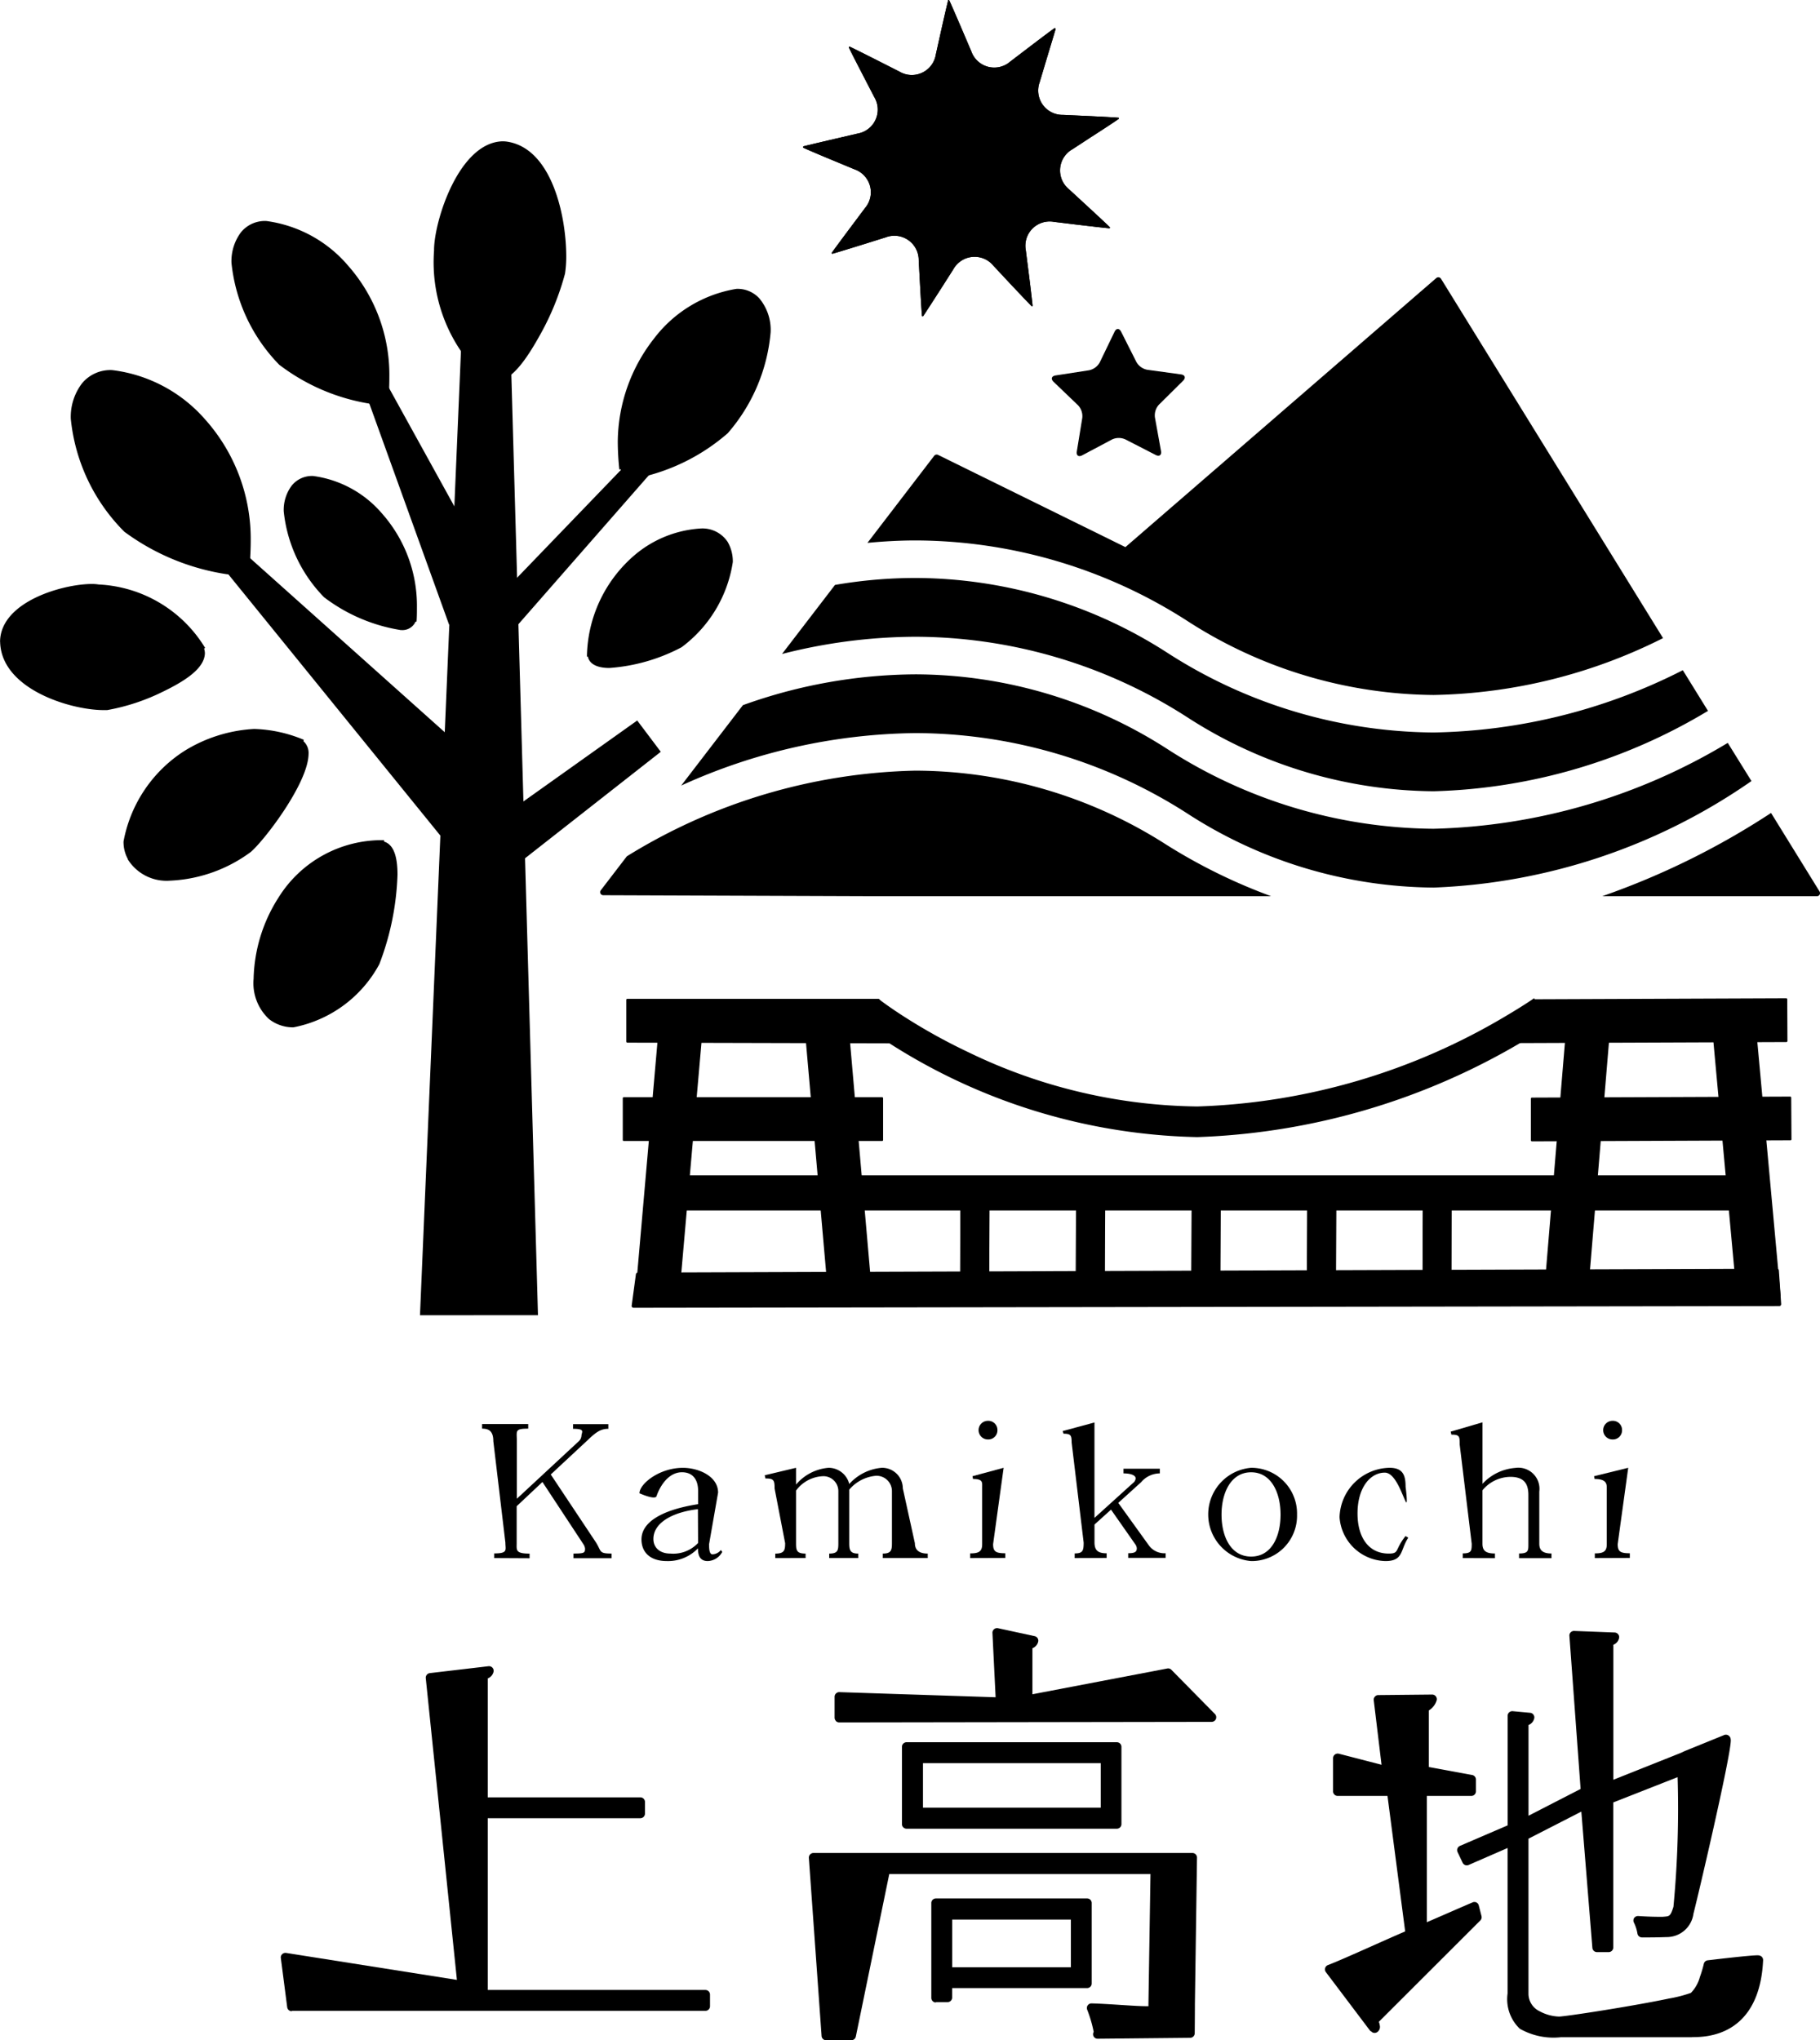 <svg xmlns="http://www.w3.org/2000/svg" width="57.224" height="64.145" viewBox="0 0 57.224 64.145">
  <g id="グループ_102" data-name="グループ 102" transform="translate(-231.342 -672.422)">
    <g id="グループ_4" data-name="グループ 4" transform="translate(240.171 723.6)">
      <g id="グループ_1" data-name="グループ 1" transform="translate(0 1.207)">
        <path id="パス_1" data-name="パス 1" d="M256.609,794.107h6.99v.372h-13.01l-.2-1.544,5.556.878-1-9.674,1.845-.216c-.012.062-.061.111-.185.124v4h4.944v.372h-4.944Z" transform="translate(-250.245 -783.776)"/>
        <path id="パス_2" data-name="パス 2" d="M250.427,794.46a.145.145,0,0,1-.144-.126h0l-.2-1.544a.143.143,0,0,1,.042-.123h0a.147.147,0,0,1,.124-.04h0l5.37.848-.979-9.487a.146.146,0,0,1,.127-.158h0l1.846-.217a.146.146,0,0,1,.123.046h0a.145.145,0,0,1,.035.127h0a.29.29,0,0,1-.182.21h0v3.74h4.8a.142.142,0,0,1,.1.042h0a.147.147,0,0,1,.043.1h0v.372a.147.147,0,0,1-.043.1h0a.148.148,0,0,1-.1.042h-4.8v5.4h6.845a.146.146,0,0,1,.1.042h0a.149.149,0,0,1,.043.1h0v.372a.145.145,0,0,1-.043.1h0a.144.144,0,0,1-.1.042h-13.01Zm.127-.29h12.738v-.082h-6.845a.147.147,0,0,1-.1-.041h0a.146.146,0,0,1-.042-.1h0v-5.69a.152.152,0,0,1,.042-.1h0a.147.147,0,0,1,.1-.042h4.8v-.081h-4.8a.147.147,0,0,1-.1-.042h0a.145.145,0,0,1-.042-.1h0v-3.94l-1.357.159.983,9.533a.141.141,0,0,1-.045.12h0a.145.145,0,0,1-.122.038h0l-5.366-.849.159,1.226Z" transform="translate(-250.082 -783.613)"/>
      </g>
      <g id="グループ_2" data-name="グループ 2" transform="translate(16.603)">
        <path id="パス_3" data-name="パス 3" d="M292.373,783.47l4.414-.843,1.367,1.391-11.713.018v-.664l5.07.166-.1-2.18,1.152.25c-.013.062-.061.112-.186.124Zm5.176,4.968-.067,4.6c0,.347-.006.928-.006.928l-2.906.03c.1-.058-.195-.826-.195-.826.542.013,1.348.086,1.706.086.181,0,.235.055.235-.218l.066-4.223H287.9l-1.077,5.226h-.8l-.4-5.6Zm-8.993-3.49h6.616v2.434h-6.616Zm6.247,2.061v-1.689h-5.878v1.689Zm-.566,5.391h-4.39v.447h-.368v-2.981h4.759Zm-.368-2.161h-4.022v1.788h4.022Z" transform="translate(-285.487 -781.214)"/>
        <path id="パス_4" data-name="パス 4" d="M285.868,794.018a.146.146,0,0,1-.145-.134h0l-.4-5.6a.145.145,0,0,1,.039-.109h0a.147.147,0,0,1,.106-.046h11.917v0a.145.145,0,0,1,.1.043h0a.148.148,0,0,1,.042.1h0l-.066,4.594c0,.349-.006.93-.006.93h0a.145.145,0,0,1-.144.144h0l-2.906.029a.143.143,0,0,1-.14-.1h0a.145.145,0,0,1,.014-.114h0a4.032,4.032,0,0,0-.205-.7h0a.144.144,0,0,1,.016-.135h0a.146.146,0,0,1,.122-.062h0c.549.014,1.36.088,1.7.088h0c.034,0,.064,0,.088,0h0c0-.02,0-.046,0-.079h0l.064-4.076h-8.213L286.8,793.9a.145.145,0,0,1-.142.116h-.795Zm.135-.289h.542l1.054-5.112a.145.145,0,0,1,.142-.115h8.477a.145.145,0,0,1,.1.043h0a.14.14,0,0,1,.041.1h0l-.065,4.22a.539.539,0,0,1-.042.254h0a.227.227,0,0,1-.211.113h0c-.044,0-.081,0-.125,0h0c-.326,0-.98-.056-1.5-.079h0a3.089,3.089,0,0,1,.143.528h0l2.605-.026c0-.194,0-.547,0-.788h0l.065-4.449H285.624L286,793.73Zm3.313-.9a.142.142,0,0,1-.1-.042h0a.141.141,0,0,1-.043-.1h0V789.7a.144.144,0,0,1,.042-.1h0a.147.147,0,0,1,.1-.042h4.759a.144.144,0,0,1,.1.042h0a.145.145,0,0,1,.042.1h0v2.534a.141.141,0,0,1-.042.1h0a.145.145,0,0,1-.1.042h-4.246v.3a.141.141,0,0,1-.043.1h0a.142.142,0,0,1-.1.042h-.369Zm.145-.29h.078v-.3a.144.144,0,0,1,.042-.1h0a.149.149,0,0,1,.1-.042h4.245v-2.245h-4.469v2.692Zm4.614-.3v0Zm-4.39-.228a.143.143,0,0,1-.1-.042h0a.143.143,0,0,1-.043-.1h0v-1.788a.148.148,0,0,1,.042-.1h0a.15.15,0,0,1,.1-.042h4.022v0a.148.148,0,0,1,.1.042h0a.148.148,0,0,1,.042.1h0v1.788a.148.148,0,0,1-.042.1h0a.145.145,0,0,1-.1.042h-4.022Zm.144-.289h3.732v-1.5h-3.732v1.5Zm-1.436-4.356a.147.147,0,0,1-.1-.042h0a.143.143,0,0,1-.043-.1h0v-2.435a.145.145,0,0,1,.043-.1h0a.147.147,0,0,1,.1-.042h6.615a.145.145,0,0,1,.1.042h0a.146.146,0,0,1,.043.1h0v2.435a.143.143,0,0,1-.043.1h0a.147.147,0,0,1-.1.042h-6.615Zm.145-.29h6.326v-2.145h-6.326v2.145Zm.224-.083a.141.141,0,0,1-.1-.042h0a.142.142,0,0,1-.043-.1h0v-1.69a.143.143,0,0,1,.042-.1h0a.148.148,0,0,1,.1-.042h5.878a.146.146,0,0,1,.1.042h0a.142.142,0,0,1,.043.1h0v1.69a.145.145,0,0,1-.043.1h0a.142.142,0,0,1-.1.042h-5.878Zm5.878-.145v0Zm-5.734-.144H294.5v-1.4h-5.589v1.4Zm-2.731-2.726a.147.147,0,0,1-.043-.1h0v-.665a.142.142,0,0,1,.045-.1h0a.144.144,0,0,1,.106-.041h0l4.912.161-.1-2.023a.144.144,0,0,1,.051-.117h0a.146.146,0,0,1,.124-.031h0l1.152.25a.144.144,0,0,1,.112.171h0a.291.291,0,0,1-.182.209h0v1.447l4.24-.81a.143.143,0,0,1,.13.041h0l1.369,1.39a.147.147,0,0,1,.03.158h0a.146.146,0,0,1-.133.089h0l-11.713.018a.148.148,0,0,1-.1-.042Zm.247-.248,11.222-.018-1.071-1.089-4.336.828-.028-.142.028.142a.146.146,0,0,1-.12-.03h0a.147.147,0,0,1-.052-.112h0v-1.737a.155.155,0,0,1,.007-.046h0l-.676-.147.1,1.992a.146.146,0,0,1-.042.108h0a.14.14,0,0,1-.108.043h0l-4.92-.163v.371Z" transform="translate(-285.323 -781.05)"/>
      </g>
      <g id="グループ_3" data-name="グループ 3" transform="translate(32.829 0.097)">
        <path id="パス_5" data-name="パス 5" d="M322.976,786.461V790.8c.53-.223,1.083-.471,1.638-.709l.086.335-3.246,3.241c0,.088.1.215.023.252l-1.4-1.856c.516-.2,1.821-.8,2.535-1.1l-.587-4.495h-1.7v-1.045l1.549.4-.272-2.238,1.693-.016c-.013.062-.128.245-.251.258v2l1.482.272v.374Zm3.211,6.37c0,.658.786.858,1.1.858a33.088,33.088,0,0,0,4.228-.768c.281-.181.468-1,.468-1s1.464-.176,1.575-.153c-.1,1.691-.924,2.278-2.091,2.278h-4.117c-1.18,0-1.536-.224-1.536-1.229v-4.8l-1.428.621-.159-.334,1.588-.683v-3.541l.553.05c-.013.06-.062.112-.184.124v3.2l1.933-.994-.359-4.908,1.276.049c-.011.065-.06.113-.183.125v4.573l2.337-.933.1-.046,1.244-.507c0,.194-.04.02,0,0,.152-.087-1.035,4.99-1.159,5.449a.7.7,0,0,1-.713.622c-.308.012-.468.012-.764.012a1.415,1.415,0,0,0-.123-.385c.382.025.617.025.777.025.233,0,.392-.062.478-.422a34.1,34.1,0,0,0,.137-4.327l-2.313.909v4.662h-.37l-.364-4.5-1.933.992Z" transform="translate(-319.928 -781.419)"/>
        <path id="パス_6" data-name="パス 6" d="M331.307,794.03h-4.117a2.143,2.143,0,0,1-1.3-.268h0a1.285,1.285,0,0,1-.382-1.106h0v-4.575l-1.225.534a.145.145,0,0,1-.188-.07h0l-.159-.334a.148.148,0,0,1-.005-.114h0a.148.148,0,0,1,.079-.082h0l1.5-.645v-3.444a.146.146,0,0,1,.047-.108h0a.149.149,0,0,1,.111-.038h0l.553.051a.142.142,0,0,1,.1.059h0a.139.139,0,0,1,.025.116h0a.29.29,0,0,1-.18.208h0v2.853l1.638-.842-.352-4.813a.139.139,0,0,1,.04-.111h0a.147.147,0,0,1,.109-.044h0l1.276.049a.147.147,0,0,1,.107.055h0a.145.145,0,0,1,.03.116h0a.285.285,0,0,1-.18.214h0v4.245l2.131-.849.105-.05,1.23-.5a.158.158,0,0,1,.072-.018h0a.152.152,0,0,1,.148.122h0a.291.291,0,0,1,.006.062h0c-.006.529-1.056,5-1.174,5.444h0a.845.845,0,0,1-.848.735h0c-.31.011-.474.011-.769.011h0a.144.144,0,0,1-.143-.116h0a1.264,1.264,0,0,0-.108-.343h0a.148.148,0,0,1,0-.147h0a.149.149,0,0,1,.132-.067h0c.378.025.609.025.768.025h0c.208-.022.237.01.339-.315h0a32.761,32.761,0,0,0,.131-4.076h0l-2.023.795v4.563a.147.147,0,0,1-.043.1h0a.143.143,0,0,1-.1.042h-.369a.145.145,0,0,1-.145-.134h0l-.347-4.283-1.662.852v4.88a.612.612,0,0,0,.359.549h0a1.355,1.355,0,0,0,.6.163h0c.2,0,2.325-.328,3.464-.568h0a4.186,4.186,0,0,0,.685-.177h0a1.148,1.148,0,0,0,.282-.5h0a3.733,3.733,0,0,0,.123-.413h0a.143.143,0,0,1,.124-.111h0c.005,0,1.278-.155,1.557-.157h.016a.215.215,0,0,1,.067.011h0a.145.145,0,0,1,.1.146h0c-.08,1.715-.989,2.415-2.186,2.415h-.05Zm-5.574-6.29a.144.144,0,0,1,.065.121h0v4.8c0,.491.088.738.269.877h0a1.94,1.94,0,0,0,1.123.208h4.117c1.077-.019,1.783-.467,1.933-1.986h0c-.32.022-1.043.106-1.3.136h0a1.921,1.921,0,0,1-.5.988h0a3.49,3.49,0,0,1-.783.216h0c-.388.081-.878.171-1.371.256h0c-.992.17-1.958.316-2.153.318h0c-.35,0-1.225-.2-1.251-1h0V787.7a.146.146,0,0,1,.079-.129h0l1.934-.993a.147.147,0,0,1,.137,0h0a.149.149,0,0,1,.074.115h0l.352,4.365h.092v-4.516a.144.144,0,0,1,.092-.135h0l2.314-.908a.141.141,0,0,1,.134.015h0a.142.142,0,0,1,.064.12h0a33.552,33.552,0,0,1-.141,4.361h0a.581.581,0,0,1-.62.532h0c-.127,0-.3,0-.56-.013h0c.008.029.016.056.023.083h0c.226,0,.378,0,.641-.012h0c.3-.022.48-.113.579-.514h0c.1-.377,1-4.244,1.147-5.195h0l-1.031.421-.106.049-2.337.933a.145.145,0,0,1-.135-.015h0a.141.141,0,0,1-.064-.12h0v-4.567l-.792-.03.348,4.747a.144.144,0,0,1-.079.139h0l-1.933.995a.148.148,0,0,1-.143-.006h0a.145.145,0,0,1-.069-.123h0v-3.213h0l-.079-.007v3.382a.145.145,0,0,1-.087.133h0l-1.45.623.034.073,1.3-.566a.145.145,0,0,1,.057-.012h0a.146.146,0,0,1,.08.024Zm-4.537,6.1-1.4-1.855a.148.148,0,0,1-.024-.128h0a.142.142,0,0,1,.088-.095h0c.483-.185,1.7-.746,2.428-1.058h0l-.556-4.26h-1.568a.141.141,0,0,1-.1-.042h0a.14.14,0,0,1-.043-.1h0v-1.044a.147.147,0,0,1,.057-.115h0a.147.147,0,0,1,.125-.026h0l1.342.347-.245-2.027a.143.143,0,0,1,.035-.113h0a.142.142,0,0,1,.107-.05h0l1.694-.017a.144.144,0,0,1,.113.053h0a.146.146,0,0,1,.031.122h0a.555.555,0,0,1-.248.324h0v1.779l1.363.251a.145.145,0,0,1,.118.143h0v.373a.14.14,0,0,1-.043.1h0a.142.142,0,0,1-.1.042h-1.4v3.97c.466-.2.95-.414,1.435-.622h0a.143.143,0,0,1,.121,0h0a.143.143,0,0,1,.076.094h0l.086.336a.143.143,0,0,1-.038.138h0l-3.189,3.185a.622.622,0,0,1,.035.157h0a.2.2,0,0,1-.1.176h0a.148.148,0,0,1-.07.017h0a.143.143,0,0,1-.115-.058Zm.012-.464,3.166-3.16-.024-.092c-.5.217-1,.439-1.483.642h0a.142.142,0,0,1-.137-.013h0a.142.142,0,0,1-.064-.121h0V786.3a.144.144,0,0,1,.042-.1h0a.147.147,0,0,1,.1-.042h1.405v-.107l-1.364-.25a.146.146,0,0,1-.118-.143h0v-2a.146.146,0,0,1,.05-.11h0l-1.184.011.252,2.078a.145.145,0,0,1-.047.127h0a.146.146,0,0,1-.132.031h0l-1.368-.352v.713h1.552a.146.146,0,0,1,.144.126h0l.587,4.495a.146.146,0,0,1-.088.153h0c-.639.268-1.76.785-2.361,1.033h0l1.069,1.415Zm1.6-6.932v0Z" transform="translate(-319.765 -781.256)"/>
      </g>
    </g>
    <g id="グループ_51" data-name="グループ 51" transform="translate(231.342 672.422)">
      <g id="グループ_5" data-name="グループ 5" transform="translate(18.868 8.712)">
        <path id="パス_7" data-name="パス 7" d="M289.83,704.738a14.457,14.457,0,0,0,7.767,2.341,17.619,17.619,0,0,0,8.627-2.527l-.791-1.279a17.914,17.914,0,0,1-7.837,1.958h-.006a15.641,15.641,0,0,1-8.385-2.519,14.694,14.694,0,0,0-7.907-2.339,14.932,14.932,0,0,0-2.522.219l-1.666,2.171a17.133,17.133,0,0,1,4.191-.542A15.865,15.865,0,0,1,289.83,704.738Zm0-3.029a14.467,14.467,0,0,0,7.767,2.343,16.669,16.669,0,0,0,7.214-1.788l-6.982-11.3a.1.1,0,0,0-.146-.022l-9.776,8.461-5.892-2.9a.1.1,0,0,0-.119.027l-2.1,2.74c.491-.047.992-.076,1.506-.077A15.879,15.879,0,0,1,289.83,701.709Zm17.016,3.849a18.81,18.81,0,0,1-9.248,2.7h-.009a15.632,15.632,0,0,1-8.383-2.519,14.689,14.689,0,0,0-7.9-2.336,16.245,16.245,0,0,0-5.426.969l-1.94,2.528a18.213,18.213,0,0,1,7.363-1.65,15.882,15.882,0,0,1,8.531,2.515,14.42,14.42,0,0,0,7.767,2.342,18.733,18.733,0,0,0,9.99-3.349Zm-25.546.873a17.948,17.948,0,0,0-9.069,2.693l-.82,1.069a.1.1,0,0,0-.01.1.1.1,0,0,0,.087.054l8.5.031h12.5a17.493,17.493,0,0,1-3.283-1.612A14.692,14.692,0,0,0,281.3,706.431Zm28.433,3.8-1.526-2.47a24.149,24.149,0,0,1-5.308,2.617h6.752a.1.1,0,0,0,.084-.049A.1.1,0,0,0,309.733,710.232Z" transform="translate(-271.39 -690.914)"/>
      </g>
      <g id="グループ_23" data-name="グループ 23" transform="translate(19.582 31.386)">
        <g id="グループ_6" data-name="グループ 6" transform="translate(1.667 5.566)">
          <rect id="長方形_1" data-name="長方形 1" width="33.931" height="0.986" transform="translate(0.06 0.059)"/>
          <path id="パス_8" data-name="パス 8" d="M276.5,751.959a.062.062,0,0,1-.041-.016h0a.062.062,0,0,1-.018-.042h0v-.987a.059.059,0,0,1,.018-.042h0a.056.056,0,0,1,.041-.017h33.931a.06.06,0,0,1,.042.017h0a.057.057,0,0,1,.017.042h0v.987a.061.061,0,0,1-.017.042h0a.064.064,0,0,1-.042.016H276.5Zm33.931-.059v0Zm-33.872-.059h33.812v-.87H276.564v.87Z" transform="translate(-276.446 -750.855)"/>
        </g>
        <g id="グループ_7" data-name="グループ 7" transform="translate(0.278 8.501)">
          <path id="パス_9" data-name="パス 9" d="M309.648,758.268l-36.022.053.134-.986,35.817-.122Z" transform="translate(-273.565 -757.152)"/>
          <path id="パス_10" data-name="パス 10" d="M273.512,758.294a.056.056,0,0,1-.015-.048h0l.133-.987a.061.061,0,0,1,.06-.053h0l35.817-.122a.061.061,0,0,1,.06.057h0l.072,1.054-.06,0,.06,0a.063.063,0,0,1-.016.046h0a.065.065,0,0,1-.044.019h0l-36.022.053a.056.056,0,0,1-.045-.02Zm.232-.967-.117.865,35.887-.053-.064-.933-35.707.12Z" transform="translate(-273.496 -757.084)"/>
        </g>
        <g id="グループ_8" data-name="グループ 8" transform="translate(25.139 5.938)">
          <rect id="長方形_2" data-name="長方形 2" width="0.894" height="3.327" transform="translate(0.017 0.017)"/>
          <path id="パス_11" data-name="パス 11" d="M326.267,754.99l.017-3.344h.894v.016h.017l-.017,3.345-.912-.017Zm.017-.017.876.017v-3.31l-.858-.018-.017,3.311Z" transform="translate(-326.267 -751.645)"/>
        </g>
        <g id="グループ_9" data-name="グループ 9" transform="translate(21.504 5.938)">
          <rect id="長方形_3" data-name="長方形 3" width="0.896" height="3.327" transform="translate(0.018 0.017)"/>
          <path id="パス_12" data-name="パス 12" d="M318.551,754.99l.018-3.344h.9v.016h.017l-.017,3.345-.914-.017Zm.018-.017.879.017v-3.31l-.862-.018-.017,3.311Z" transform="translate(-318.551 -751.645)"/>
        </g>
        <g id="グループ_10" data-name="グループ 10" transform="translate(17.869 5.938)">
          <rect id="長方形_4" data-name="長方形 4" width="0.896" height="3.327" transform="translate(0.018 0.017)"/>
          <path id="パス_13" data-name="パス 13" d="M310.835,754.99l.019-3.344h.9v.016h.017l-.017,3.345-.914-.017Zm.019-.017.877.017v-3.31l-.86-.018-.017,3.311Z" transform="translate(-310.835 -751.645)"/>
        </g>
        <g id="グループ_11" data-name="グループ 11" transform="translate(14.235 5.938)">
          <rect id="長方形_5" data-name="長方形 5" width="0.897" height="3.327" transform="translate(0.018 0.017)"/>
          <path id="パス_14" data-name="パス 14" d="M303.121,754.99l.018-3.344h.9v.016h.018l-.018,3.345-.914-.017Zm.018-.017.879.017v-3.31l-.861-.018-.017,3.311Z" transform="translate(-303.121 -751.645)"/>
        </g>
        <g id="グループ_12" data-name="グループ 12" transform="translate(10.6 5.938)">
          <rect id="長方形_6" data-name="長方形 6" width="0.897" height="3.327" transform="translate(0.018 0.017)"/>
          <path id="パス_15" data-name="パス 15" d="M295.406,754.99l.018-3.344h.9v.016h.017l-.017,3.345-.915-.017Zm.018-.017.879.017v-3.31l-.862-.018-.017,3.311Z" transform="translate(-295.406 -751.645)"/>
        </g>
        <g id="グループ_17" data-name="グループ 17" transform="translate(0 0.016)">
          <g id="グループ_13" data-name="グループ 13" transform="translate(0.388 0.697)">
            <rect id="長方形_7" data-name="長方形 7" width="8.651" height="1.311" transform="translate(0.033 8.653) rotate(-84.995)"/>
            <path id="パス_16" data-name="パス 16" d="M275.066,749.354l-1.3-.115a.033.033,0,0,1-.031-.037h0l.753-8.618a.033.033,0,0,1,.037-.031h0l1.307.115,0,.034,0-.034a.031.031,0,0,1,.023.013h0a.03.03,0,0,1,.008.025h0l-.755,8.617a.035.035,0,0,1-.012.023h0a.037.037,0,0,1-.023.008h0Zm-1.264-.18,1.236.108.749-8.549-1.239-.11-.746,8.551Z" transform="translate(-273.731 -740.553)"/>
          </g>
          <g id="グループ_14" data-name="グループ 14" transform="translate(5.712 0.697)">
            <rect id="長方形_8" data-name="長方形 8" width="1.311" height="8.651" transform="translate(0.035 0.149) rotate(-5.001)"/>
            <path id="パス_17" data-name="パス 17" d="M285.8,749.346a.032.032,0,0,1-.012-.023h0l-.756-8.617a.036.036,0,0,1,.032-.038h0l1.306-.115a.035.035,0,0,1,.038.031h0l.753,8.618a.033.033,0,0,1-.008.025h0a.033.033,0,0,1-.023.012h0l-1.3.115h0a.031.031,0,0,1-.022-.008Zm-.7-8.613.749,8.549,1.237-.109-.748-8.55-1.238.11Z" transform="translate(-285.031 -740.553)"/>
          </g>
          <g id="グループ_15" data-name="グループ 15" transform="translate(0.11)">
            <path id="パス_18" data-name="パス 18" d="M281.492,740.477l-8.282-.02v-1.312h7.9Z" transform="translate(-273.177 -739.111)"/>
            <path id="パス_19" data-name="パス 19" d="M273.173,740.452a.033.033,0,0,1-.033-.032h0v-1.312a.033.033,0,0,1,.009-.024h0a.036.036,0,0,1,.023-.009h7.9l.032.025.38,1.331-.031.009v0l.031-.009a.031.031,0,0,1-.005.029h0a.032.032,0,0,1-.026.014h0l-8.282-.021Zm.033-.065,8.206.02-.362-1.267h-7.843v1.247Z" transform="translate(-273.14 -739.074)"/>
          </g>
          <g id="グループ_16" data-name="グループ 16" transform="translate(0 3.093)">
            <rect id="長方形_9" data-name="長方形 9" width="8.12" height="1.311" transform="translate(0.033 0.034)"/>
            <path id="パス_20" data-name="パス 20" d="M272.94,747.017a.034.034,0,0,1-.024-.009h0a.032.032,0,0,1-.01-.024h0v-1.311a.038.038,0,0,1,.009-.025h0a.036.036,0,0,1,.024-.009h8.119a.034.034,0,0,1,.024.01h0a.036.036,0,0,1,.009.024h0v1.311a.036.036,0,0,1-.009.024h0a.037.037,0,0,1-.024.009H272.94Zm8.119-.033v0Zm-8.086-.033h8.053v-1.245h-8.053v1.245Z" transform="translate(-272.907 -745.639)"/>
          </g>
        </g>
        <g id="グループ_22" data-name="グループ 22" transform="translate(28.196)">
          <g id="グループ_18" data-name="グループ 18" transform="translate(0.763 0.725)">
            <rect id="長方形_10" data-name="長方形 10" width="8.652" height="1.31" transform="matrix(0.083, -0.997, 0.997, 0.083, 0.034, 8.657)"/>
            <path id="パス_21" data-name="パス 21" d="M335.71,749.378l-1.306-.107a.034.034,0,0,1-.031-.037h0l.717-8.623a.034.034,0,0,1,.037-.031h0l1.305.109,0,.034,0-.034a.028.028,0,0,1,.024.012h0a.03.03,0,0,1,.008.025h0l-.718,8.621a.036.036,0,0,1-.012.024h0a.033.033,0,0,1-.022.008h0Zm-1.265-.173,1.236.1.712-8.553-1.237-.1-.711,8.554Z" transform="translate(-334.374 -740.58)"/>
          </g>
          <g id="グループ_19" data-name="グループ 19" transform="translate(6.053 0.7)">
            <rect id="長方形_11" data-name="長方形 11" width="1.309" height="8.651" transform="translate(0.034 0.155) rotate(-5.236)"/>
            <path id="パス_22" data-name="パス 22" d="M346.4,749.323a.033.033,0,0,1-.012-.023h0l-.79-8.615a.034.034,0,0,1,.031-.038h0l1.3-.121a.035.035,0,0,1,.038.032h0l.789,8.614a.035.035,0,0,1-.008.026h0a.03.03,0,0,1-.023.012h0l-1.3.12h0a.029.029,0,0,1-.021-.008Zm-.731-8.61.784,8.546,1.235-.114-.783-8.545-1.236.113Z" transform="translate(-345.603 -740.527)"/>
          </g>
          <g id="グループ_20" data-name="グループ 20">
            <path id="パス_23" data-name="パス 23" d="M341.179,740.423l-8.353.033.446-1.311,7.9-.031Z" transform="translate(-332.792 -739.079)"/>
            <path id="パス_24" data-name="パス 24" d="M332.761,740.437a.035.035,0,0,1,0-.031h0l.446-1.312.031-.022,7.9-.031a.033.033,0,0,1,.033.033h0l.006,1.31h0a.029.029,0,0,1-.011.023h0a.028.028,0,0,1-.022.01h0l-8.354.032a.034.034,0,0,1-.027-.013Zm.5-1.3-.423,1.245,8.273-.032,0-1.246-7.847.032Z" transform="translate(-332.755 -739.041)"/>
          </g>
          <g id="グループ_21" data-name="グループ 21" transform="translate(0.35 3.092)">
            <rect id="長方形_12" data-name="長方形 12" width="8.12" height="1.309" transform="matrix(1, -0.004, 0.004, 1, 0.033, 0.067)"/>
            <path id="パス_25" data-name="パス 25" d="M333.511,747a.036.036,0,0,1-.009-.024h0l0-1.309a.033.033,0,0,1,.033-.034h0l8.12-.032a.034.034,0,0,1,.033.032h0l.008,1.309h-.034v0h.034a.032.032,0,0,1-.01.025h0a.033.033,0,0,1-.024.009h0l-8.122.033a.039.039,0,0,1-.024-.009Zm.053-1.3,0,1.242,8.055-.032-.007-1.243-8.052.033Z" transform="translate(-333.497 -745.603)"/>
          </g>
        </g>
        <path id="パス_26" data-name="パス 26" d="M288.692,739.81l.6-.754s.057.046.182.137h0c.126.091.314.223.558.381h0a18.1,18.1,0,0,0,2.1,1.168h0a16.916,16.916,0,0,0,7.188,1.7h0a20.189,20.189,0,0,0,9.759-2.879h0c.54-.32.827-.523.827-.523h0l.558.784a21.454,21.454,0,0,1-11.144,3.581h0a18.647,18.647,0,0,1-10.631-3.6Z" transform="translate(-281.255 -739.041)"/>
      </g>
      <g id="グループ_25" data-name="グループ 25" transform="translate(13.205 10.875)">
        <g id="グループ_24" data-name="グループ 24" transform="translate(0.091 0.082)">
          <path id="パス_27" data-name="パス 27" d="M260.842,695.81a.14.14,0,0,1,.138-.132h1.132a.138.138,0,0,1,.136.132l.85,30.048a.127.127,0,0,1-.129.132h-3.279a.126.126,0,0,1-.127-.132Z" transform="translate(-259.564 -695.678)"/>
        </g>
        <path id="パス_28" data-name="パス 28" d="M259.371,725.98l1.292-30.4,0-.078h1.555l.863,30.476Zm.171-.164h3.374l-.854-30.148h-1.237l-1.283,30.148Z" transform="translate(-259.371 -695.504)"/>
      </g>
      <g id="グループ_27" data-name="グループ 27" transform="translate(6.422 16.636)">
        <g id="グループ_26" data-name="グループ 26" transform="translate(0.157 0.172)">
          <path id="パス_29" data-name="パス 29" d="M255.074,718.2a.5.5,0,0,0,.236-.091l3.978-3.118a.136.136,0,0,0,.025-.187l-.485-.644a.137.137,0,0,0-.188-.03l-3.376,2.4a.175.175,0,0,1-.206-.011l-9.381-8.389a.13.13,0,0,0-.185.012l-.148.17a.163.163,0,0,0,0,.2l7.884,9.714a.285.285,0,0,0,.215.093Z" transform="translate(-245.307 -708.1)"/>
        </g>
        <path id="パス_30" data-name="パス 30" d="M244.973,708.217l.421-.483,9.592,8.577,3.6-2.561.741.984-4.249,3.333-.019.015-1.967.144-8.121-10.007Zm.214,0,7.98,9.833,1.831-.134,4.1-3.217-.548-.728-3.58,2.545-9.565-8.553-.221.254Z" transform="translate(-244.973 -707.734)"/>
      </g>
      <g id="グループ_29" data-name="グループ 29" transform="translate(11.427 11.617)">
        <g id="グループ_28" data-name="グループ 28" transform="translate(0.128 0.205)">
          <path id="パス_31" data-name="パス 31" d="M260.428,705.25a.336.336,0,0,0,.22-.1l4.728-5.4a.224.224,0,0,0,.033-.22l-.125-.274a.084.084,0,0,0-.147-.025l-4.521,4.694a.136.136,0,0,1-.188,0l-1.223-1.15a1,1,0,0,1-.161-.206l-2.77-5.01a.087.087,0,0,0-.151-.017l-.2.232a.246.246,0,0,0-.042.224l2.566,7.114a.206.206,0,0,0,.177.125Z" transform="translate(-255.868 -697.515)"/>
        </g>
        <path id="パス_32" data-name="パス 32" d="M258.288,705.1l-2.692-7.463.485-.554,2.938,5.322,1.357,1.275,4.732-4.913.306.674-4.936,5.636-.025.028-2.166-.006Zm2.129-.076v0Zm-4.634-7.351,2.619,7.264,1.976,0,4.843-5.528-.163-.357-4.677,4.855-1.49-1.406-2.841-5.138-.267.305Z" transform="translate(-255.596 -697.08)"/>
      </g>
      <g id="グループ_31" data-name="グループ 31" transform="translate(13.647 4.443)">
        <g id="グループ_30" data-name="グループ 30" transform="translate(0.101 0.101)">
          <path id="パス_33" data-name="パス 33" d="M262.083,689.318c.832.739,2.249-2.521,2.36-3.209.177-1.086-.238-3.878-1.774-4.039-1.3-.133-2.169,2.428-2.146,3.323a4.867,4.867,0,0,0,1.653,4.042" transform="translate(-260.522 -682.065)"/>
        </g>
        <path id="パス_34" data-name="パス 34" d="M262.023,689.363l-.031.031a4.967,4.967,0,0,1-1.684-4.106h0v-.043h0c.018-.937.792-3.351,2.149-3.393h0a1.023,1.023,0,0,1,.108.005h0c1.432.177,1.894,2.306,1.9,3.592h0a3.6,3.6,0,0,1-.039.563h0a8.308,8.308,0,0,1-.782,1.921h0c-.42.755-.89,1.456-1.411,1.478h0a.476.476,0,0,1-.211-.049Zm-.121-.083h0Zm.334-.068c.316.022.841-.626,1.234-1.375h0a8.174,8.174,0,0,0,.759-1.857h0a3.36,3.36,0,0,0,.037-.531h0c.008-1.258-.514-3.294-1.721-3.392h0c-.03,0-.059,0-.088,0h0c-.541-.007-1.043.551-1.4,1.253h0a5.069,5.069,0,0,0-.553,1.938h0c0,.013,0,.023,0,.033h0a4.732,4.732,0,0,0,1.514,3.866h0l.012-.014a.3.3,0,0,0,.2.083Z" transform="translate(-260.308 -681.852)"/>
      </g>
      <g id="グループ_33" data-name="グループ 33" transform="translate(19.424 9.083)">
        <g id="グループ_32" data-name="グループ 32" transform="translate(0.083 0.082)">
          <path id="パス_35" data-name="パス 35" d="M272.8,697.319c.152,1.056,2.823-.586,3.264-1.042.7-.722,1.917-3.1.993-4.128-.778-.873-2.719.56-3.183,1.256a5.23,5.23,0,0,0-1.075,4.058" transform="translate(-272.745 -691.876)"/>
        </g>
        <path id="パス_36" data-name="パス 36" d="M272.658,697.376l-.039,0a8.507,8.507,0,0,1-.049-.879h0a5.311,5.311,0,0,1,1.138-3.233h0A4.081,4.081,0,0,1,276.3,691.7h0a.927.927,0,0,1,.722.3h0a1.548,1.548,0,0,1,.354,1.063h0a5.563,5.563,0,0,1-1.348,3.175h0a6.264,6.264,0,0,1-2.858,1.414h-.024a.5.5,0,0,1-.486-.281Zm.51.116a6.213,6.213,0,0,0,2.74-1.365h0a5.416,5.416,0,0,0,1.3-3.061h0a1.384,1.384,0,0,0-.312-.954h0a.762.762,0,0,0-.6-.246h0a3.96,3.96,0,0,0-2.454,1.493h0a5.148,5.148,0,0,0-1.111,3.142h0c0,.222.012.459.036.716h0l.015,0c.036.206.148.269.384.277Z" transform="translate(-272.57 -691.701)"/>
      </g>
      <g id="グループ_35" data-name="グループ 35" transform="translate(18.454 16.614)">
        <g id="グループ_34" data-name="グループ 34" transform="translate(0.069 0.071)">
          <path id="パス_37" data-name="パス 37" d="M270.681,711.677c-.03.9,2.419.057,2.849-.236.682-.463,2.039-2.193,1.427-3.221-.519-.87-2.33-.056-2.816.429a4.211,4.211,0,0,0-1.482,3.147" transform="translate(-270.659 -707.837)"/>
        </g>
        <path id="パス_38" data-name="パス 38" d="M270.544,711.715l-.032,0a4.28,4.28,0,0,1,1.5-3.19h0a3.542,3.542,0,0,1,2.058-.835h0a.949.949,0,0,1,.866.419h0a1.226,1.226,0,0,1,.163.633h0a4.1,4.1,0,0,1-1.611,2.68h0a5.709,5.709,0,0,1-2.27.652h0c-.326,0-.618-.091-.677-.356Zm.128-.112v.011h0c0,.228.191.313.549.32h0a5.629,5.629,0,0,0,2.193-.629h0a3.982,3.982,0,0,0,1.55-2.565h0a1.078,1.078,0,0,0-.145-.563h0a.8.8,0,0,0-.747-.35h0a3.428,3.428,0,0,0-1.96.793h0a4.1,4.1,0,0,0-1.452,2.982h.012Z" transform="translate(-270.512 -707.687)"/>
      </g>
      <g id="グループ_37" data-name="グループ 37" transform="translate(0 18.357)">
        <g id="グループ_36" data-name="グループ 36" transform="translate(0.083 0.083)">
          <path id="パス_39" data-name="パス 39" d="M237.722,713.437c.558.859-2.332,1.887-2.924,1.925-.939.063-3.273-.6-3.28-2.076,0-1.247,2.246-1.82,3-1.71a4.062,4.062,0,0,1,3.293,1.96" transform="translate(-231.518 -711.563)"/>
        </g>
        <path id="パス_40" data-name="パス 40" d="M231.344,713.206a.058.058,0,0,1,0-.016h0c.028-1.245,1.961-1.794,2.877-1.8h0a1.328,1.328,0,0,1,.222.016h0a4.147,4.147,0,0,1,3.348,1.993h0l-.032.023a.474.474,0,0,1,.025.153h0c-.018.486-.658.882-1.342,1.212h0a6.531,6.531,0,0,1-1.73.568h0c-.042,0-.087,0-.134,0h0c-1.028-.008-3.2-.66-3.232-2.149Zm.163-.014a1.808,1.808,0,0,0,1.156,1.5h0a4.586,4.586,0,0,0,1.913.5h0c.044,0,.085,0,.123,0h0a6.436,6.436,0,0,0,1.671-.552h0c.678-.309,1.265-.744,1.247-1.063h0a.332.332,0,0,0-.057-.183h0l.014-.009a3.945,3.945,0,0,0-3.157-1.814h0a1.234,1.234,0,0,0-.2-.012h0a4.269,4.269,0,0,0-1.7.422h0c-.577.283-1.019.7-1.016,1.216h-.066l.067,0Z" transform="translate(-231.342 -711.387)"/>
      </g>
      <g id="グループ_39" data-name="グループ 39" transform="translate(3.884 22.917)">
        <g id="グループ_38" data-name="グループ 38" transform="translate(0.082 0.082)">
          <path id="パス_41" data-name="パス 41" d="M245.2,721.548c.874.388-1.086,3.02-1.567,3.413-.763.625-3.05,1.489-3.745.246-.587-1.048,1.043-2.909,1.736-3.277a3.741,3.741,0,0,1,3.7-.356" transform="translate(-239.761 -721.238)"/>
        </g>
        <path id="パス_42" data-name="パス 42" d="M239.722,725.155a1.118,1.118,0,0,1-.136-.552h0a4.307,4.307,0,0,1,1.9-2.838h0a4.625,4.625,0,0,1,2.207-.7h0a4.334,4.334,0,0,1,1.563.342h0l-.016.04a.5.5,0,0,1,.164.407h0c-.015.926-1.4,2.726-1.819,3.08h0a4.6,4.6,0,0,1-2.521.9h-.006a1.438,1.438,0,0,1-1.342-.675Zm1.845-3.245a4.2,4.2,0,0,0-1.817,2.693h0a.952.952,0,0,0,.115.472h0a1.271,1.271,0,0,0,1.2.59h0a4.448,4.448,0,0,0,2.418-.86h0c.373-.294,1.773-2.162,1.758-2.953h0a.308.308,0,0,0-.173-.321h0l.008-.017a3.99,3.99,0,0,0-1.384-.286h0a4.488,4.488,0,0,0-2.13.682Z" transform="translate(-239.586 -721.064)"/>
      </g>
      <g id="グループ_41" data-name="グループ 41" transform="translate(7.974 26.415)">
        <g id="グループ_40" data-name="グループ 40" transform="translate(0.082 0.082)">
          <path id="パス_43" data-name="パス 43" d="M252.34,728.69c.954.011.189,3.2-.1,3.753-.456.876-2.217,2.569-3.346,1.7-.951-.731-.184-3.085.306-3.7a3.738,3.738,0,0,1,3.264-1.783" transform="translate(-248.443 -728.664)"/>
        </g>
        <path id="パス_44" data-name="パス 44" d="M248.754,734.116a1.539,1.539,0,0,1-.486-1.27h0a4.925,4.925,0,0,1,.777-2.543h0a3.823,3.823,0,0,1,3.325-1.813h0v.045c.332.1.422.542.422,1.041h0a8.59,8.59,0,0,1-.572,2.814h0a3.908,3.908,0,0,1-2.7,1.984h0a1.228,1.228,0,0,1-.766-.258Zm.42-3.71a4.788,4.788,0,0,0-.741,2.44h0a1.379,1.379,0,0,0,.421,1.139h0a1.062,1.062,0,0,0,.666.225h0a3.779,3.779,0,0,0,2.557-1.9h0a8.551,8.551,0,0,0,.554-2.736h0a1.815,1.815,0,0,0-.1-.664h0c-.07-.159-.152-.228-.286-.232h0v-.019a3.634,3.634,0,0,0-3.074,1.746Z" transform="translate(-248.268 -728.49)"/>
      </g>
      <g id="グループ_43" data-name="グループ 43" transform="translate(7.276 6.949)">
        <g id="グループ_42" data-name="グループ 42" transform="translate(0.082 0.082)">
          <path id="パス_45" data-name="パス 45" d="M251.735,692.544c-.1,1.062-2.838-.4-3.3-.824-.729-.673-2.059-2.96-1.194-4.054.734-.924,2.735.381,3.23,1.044a5.177,5.177,0,0,1,1.271,3.978" transform="translate(-246.96 -687.346)"/>
        </g>
        <path id="パス_46" data-name="パス 46" d="M251.126,692.913a6.354,6.354,0,0,1-2.838-1.224h0a5.359,5.359,0,0,1-1.5-3.2h0a1.513,1.513,0,0,1,.3-.965h0a.97.97,0,0,1,.8-.352h0a4.086,4.086,0,0,1,2.564,1.4h0a5.191,5.191,0,0,1,1.3,3.513h0c0,.163-.005.336-.014.518h0l-.038,0a.536.536,0,0,1-.543.316h-.026Zm-3.244-5.576a.8.8,0,0,0-.668.289h0a1.352,1.352,0,0,0-.265.863h0a5.222,5.222,0,0,0,1.45,3.079h0a6.3,6.3,0,0,0,2.726,1.182h0c.277-.01.409-.081.434-.306h.015c0-.126.007-.246.007-.363h0a5.021,5.021,0,0,0-1.268-3.415h0a3.985,3.985,0,0,0-2.421-1.331h-.011Z" transform="translate(-246.786 -687.172)"/>
      </g>
      <g id="グループ_45" data-name="グループ 45" transform="translate(8.921 14.966)">
        <g id="グループ_44" data-name="グループ 44" transform="translate(0.07 0.07)">
          <path id="パス_47" data-name="パス 47" d="M254.453,708.718c-.083.9-2.393-.336-2.781-.693-.615-.568-1.736-2.5-1.007-3.418.619-.781,2.308.319,2.725.879a4.364,4.364,0,0,1,1.07,3.354" transform="translate(-250.427 -704.337)"/>
        </g>
        <path id="パス_48" data-name="パス 48" d="M253.938,709.029A5.378,5.378,0,0,1,251.546,708h0a4.521,4.521,0,0,1-1.268-2.7h0a1.278,1.278,0,0,1,.253-.812h0a.819.819,0,0,1,.674-.3h0a3.449,3.449,0,0,1,2.161,1.177h0a4.375,4.375,0,0,1,1.1,2.961h0c0,.14,0,.285-.012.44h0l-.031,0a.45.45,0,0,1-.456.265h-.025Zm-2.733-4.7a.677.677,0,0,0-.565.245h0a1.133,1.133,0,0,0-.222.726h0a4.407,4.407,0,0,0,1.223,2.6h0a5.305,5.305,0,0,0,2.3,1h0c.234-.008.345-.068.367-.259h0l.011,0c0-.107.006-.209.006-.308h0a4.238,4.238,0,0,0-1.067-2.878h0a3.352,3.352,0,0,0-2.041-1.121h-.01Z" transform="translate(-250.278 -704.189)"/>
      </g>
      <g id="グループ_47" data-name="グループ 47" transform="translate(2.226 11.637)">
        <g id="グループ_46" data-name="グループ 46" transform="translate(0.094 0.094)">
          <path id="パス_49" data-name="パス 49" d="M241.7,703.116c-.13,1.2-3.26-.4-3.786-.877-.829-.747-2.325-3.3-1.311-4.547.857-1.05,3.142.388,3.7,1.127a5.618,5.618,0,0,1,1.4,4.459" transform="translate(-236.267 -697.322)"/>
        </g>
        <path id="パス_50" data-name="パス 50" d="M240.977,703.54a7.239,7.239,0,0,1-3.227-1.337h0a5.838,5.838,0,0,1-1.683-3.549h0a1.735,1.735,0,0,1,.361-1.126h0a1.16,1.16,0,0,1,.941-.406h0a4.616,4.616,0,0,1,2.907,1.534h0a5.639,5.639,0,0,1,1.448,3.823h0c0,.221-.01.452-.025.7h0l-.044,0a.642.642,0,0,1-.649.363h-.03Zm-3.608-6.23a.968.968,0,0,0-.8.337h0a1.54,1.54,0,0,0-.32,1.007h0a5.684,5.684,0,0,0,1.621,3.41h0a7.157,7.157,0,0,0,3.1,1.29h0c.331-.009.495-.1.528-.352h.017c.01-.182.016-.356.016-.522h0a5.442,5.442,0,0,0-1.41-3.71h0a4.488,4.488,0,0,0-2.745-1.46h-.013Z" transform="translate(-236.067 -697.123)"/>
      </g>
      <g id="グループ_48" data-name="グループ 48" transform="translate(33.07 10.354)">
        <path id="パス_51" data-name="パス 51" d="M304.97,698.224c.023.127-.052.183-.167.124l-.953-.489a.5.5,0,0,0-.416,0l-.941.5c-.114.061-.19.006-.17-.121l.172-1.057a.5.5,0,0,0-.132-.394l-.771-.739c-.093-.089-.065-.179.063-.2l1.054-.163a.5.5,0,0,0,.335-.247l.465-.963c.056-.116.149-.117.208,0l.481.953a.5.5,0,0,0,.338.241l1.062.146c.128.018.158.107.066.2l-.76.753a.5.5,0,0,0-.125.4Z" transform="translate(-301.536 -694.398)"/>
      </g>
      <g id="グループ_50" data-name="グループ 50" transform="translate(25.247)">
        <g id="グループ_49" data-name="グループ 49">
          <path id="パス_52" data-name="パス 52" d="M294.866,676.153a.058.058,0,0,0-.008-.027c0-.007-.487-.034-1.052-.06l-.7-.032a.765.765,0,0,1-.731-1.034l.2-.67c.165-.543.3-.993.3-1s-.018-.025-.026-.027-.394.287-.845.631l-.556.424a.765.765,0,0,1-1.225-.323l-.275-.644c-.223-.521-.414-.959-.425-.97l-.014,0H289.5c-.008.013-.116.477-.24,1.03l-.152.683a.764.764,0,0,1-1.145.539l-.623-.316c-.506-.257-.933-.468-.948-.471l-.01.01-.01.011c0,.016.218.441.478.944l.322.622a.765.765,0,0,1-.53,1.15l-.683.159c-.553.129-1.01.237-1.017.242a.052.052,0,0,0-.009.036c0,.008.445.2.969.416l.645.268a.764.764,0,0,1,.333,1.221l-.419.56c-.34.454-.622.837-.628.852l.008.012.008.012c.016,0,.471-.138,1.013-.307l.668-.209a.765.765,0,0,1,1.04.723l.038.7c.031.567.061,1.042.067,1.056l.014,0h.019c.009-.008.267-.406.573-.883l.376-.59a.765.765,0,0,1,1.261-.116l.476.51c.389.414.717.759.731.766l.013-.006.013-.005c0-.016-.053-.489-.125-1.052l-.088-.69a.764.764,0,0,1,.891-.9l.692.084c.563.067,1.037.121,1.052.117l.006-.012.006-.014c-.008-.014-.355-.339-.773-.724l-.514-.474a.764.764,0,0,1,.106-1.261l.584-.382C294.464,676.428,294.865,676.16,294.866,676.153Z" transform="translate(-284.931 -672.422)"/>
          <path id="パス_53" data-name="パス 53" d="M294.866,676.153a.058.058,0,0,0-.008-.027c0-.007-.487-.034-1.052-.06l-.7-.032a.765.765,0,0,1-.731-1.034l.2-.67c.165-.543.3-.993.3-1s-.018-.025-.026-.027-.394.287-.845.631l-.556.424a.765.765,0,0,1-1.225-.323l-.275-.644c-.223-.521-.414-.959-.425-.97l-.014,0H289.5c-.008.013-.116.477-.24,1.03l-.152.683a.764.764,0,0,1-1.145.539l-.623-.316c-.506-.257-.933-.468-.948-.471l-.01.01-.01.011c0,.016.218.441.478.944l.322.622a.765.765,0,0,1-.53,1.15l-.683.159c-.553.129-1.01.237-1.017.242a.052.052,0,0,0-.009.036c0,.008.445.2.969.416l.645.268a.764.764,0,0,1,.333,1.221l-.419.56c-.34.454-.622.837-.628.852l.008.012.008.012c.016,0,.471-.138,1.013-.307l.668-.209a.765.765,0,0,1,1.04.723l.038.7c.031.567.061,1.042.067,1.056l.014,0h.019c.009-.008.267-.406.573-.883l.376-.59a.765.765,0,0,1,1.261-.116l.476.51c.389.414.717.759.731.766l.013-.006.013-.005c0-.016-.053-.489-.125-1.052l-.088-.69a.764.764,0,0,1,.891-.9l.692.084c.563.067,1.037.121,1.052.117l.006-.012.006-.014c-.008-.014-.355-.339-.773-.724l-.514-.474a.764.764,0,0,1,.106-1.261l.584-.382C294.464,676.428,294.865,676.16,294.866,676.153Z" transform="translate(-284.931 -672.422)"/>
        </g>
      </g>
    </g>
    <g id="グループ_52" data-name="グループ 52" transform="translate(246.504 717.092)">
      <path id="パス_54" data-name="パス 54" d="M263.9,771.665v-.146c.445,0,.353-.111.353-.341l-.379-3.189c0-.323-.148-.393-.353-.393v-.146h1.45v.146c-.428,0-.358.07-.358.381V769.8l1.952-1.812a.263.263,0,0,0,.08-.164c0-.118.141-.223-.264-.223v-.146h1.109v.146c-.245,0-.394.111-.657.363l-1.153,1.073,1.427,2.145c.171.281.086.341.486.341v.146h-1.2v-.146c.343,0,.365-.024.365-.158a.322.322,0,0,0-.04-.117l-1.3-1.975-.81.762v1.155c0,.223-.045.335.406.335v.146Z" transform="translate(-263.525 -767.35)"/>
      <path id="パス_55" data-name="パス 55" d="M276.613,773.018a.537.537,0,0,1-.456.288c-.257,0-.308-.194-.308-.4a1.3,1.3,0,0,1-.976.4c-.554,0-.8-.3-.8-.681,0-.522.594-.921,1.781-1.108V771.1c0-.352-.165-.586-.508-.586-.434,0-.7.454-.8.753-.046.129-.536-.092-.536-.092,0-.293.619-.8,1.366-.8.5,0,1.106.269,1.106.779l-.284,1.624c0,.176.017.316.108.316a.348.348,0,0,0,.263-.135Zm-.765-1.343c-.765.088-1.4.41-1.4.938,0,.264.195.458.537.458a1.07,1.07,0,0,0,.868-.334Z" transform="translate(-269.066 -768.897)"/>
      <path id="パス_56" data-name="パス 56" d="M282.71,773.212v-.14c.285,0,.31-.106.31-.329l-.331-1.717c0-.264-.025-.317-.288-.317l-.023-.1.985-.235v.527a1.5,1.5,0,0,1,1.022-.527.67.67,0,0,1,.651.51,1.544,1.544,0,0,1,1.022-.51.649.649,0,0,1,.662.645l.379,1.723c0,.223.142.329.405.329v.14h-1.414v-.14c.263,0,.288-.106.288-.329v-1.629a.482.482,0,0,0-.514-.487,1.246,1.246,0,0,0-.828.434v1.682c0,.223.031.329.282.329v.14h-.912v-.14c.274,0,.287-.106.287-.329v-1.635a.469.469,0,0,0-.48-.469,1.106,1.106,0,0,0-.85.452v1.652c0,.223.014.329.3.329v.14Z" transform="translate(-273.496 -768.897)"/>
      <path id="パス_57" data-name="パス 57" d="M296.09,771.553v-.147c.263,0,.377-.053.377-.287v-1.788c0-.153.032-.264-.287-.264l-.017-.088.979-.264-.331,2.4c0,.234.086.287.383.287v.147Zm.857-4.022a.287.287,0,0,1-.3.293.293.293,0,1,1,0-.586A.287.287,0,0,1,296.947,767.531Z" transform="translate(-280.748 -767.238)"/>
      <path id="パス_58" data-name="パス 58" d="M337.75,771.553v-.147c.262,0,.376-.053.376-.287v-1.788c0-.153-.063-.264-.382-.264l-.018-.088,1.074-.264-.331,2.4c0,.234.085.287.382.287v.147Zm.856-4.022a.286.286,0,0,1-.3.293.293.293,0,1,1,0-.586A.287.287,0,0,1,338.606,767.531Z" transform="translate(-302.768 -767.238)"/>
      <path id="パス_59" data-name="パス 59" d="M302.641,771.612v-.146c.257,0,.282-.088.282-.341l-.378-3.148c0-.223-.025-.275-.254-.275l-.028-.083,1-.27v3l1.215-1.1a.2.2,0,0,0,.08-.141c0-.1-.154-.158-.382-.158v-.147h1.142v.147a.776.776,0,0,0-.588.276l-.719.651.954,1.325a.605.605,0,0,0,.536.258v.146h-1.178v-.146c.217,0,.271-.047.271-.158a.249.249,0,0,0-.052-.129l-.759-1.084-.519.469v.563c0,.252.114.341.382.341v.146Z" transform="translate(-284.013 -767.297)"/>
      <path id="パス_60" data-name="パス 60" d="M314.769,771.846a1.424,1.424,0,0,1-1.443,1.46,1.471,1.471,0,0,1,0-2.932A1.436,1.436,0,0,1,314.769,771.846Zm-2.374,0c0,.68.286,1.319.931,1.319s.925-.639.925-1.319-.286-1.331-.925-1.331S312.395,771.165,312.395,771.846Z" transform="translate(-289.15 -768.897)"/>
      <path id="パス_61" data-name="パス 61" d="M322.9,772.572c-.257.382-.145.734-.716.734a1.481,1.481,0,0,1-1.445-1.378,1.6,1.6,0,0,1,1.571-1.554c.417,0,.505.228.505.592,0,0,.081.62.006.474-.114-.212-.323-.914-.66-.914-.451,0-.857.463-.857,1.284,0,.744.343,1.261.982,1.261.343,0,.179-.117.528-.551Z" transform="translate(-293.783 -768.897)"/>
      <path id="パス_62" data-name="パス 62" d="M328.538,771.606v-.147c.273,0,.281-.082.281-.305l-.378-3.119c0-.251,0-.31-.26-.31l-.023-.094,1-.293v1.934a1.563,1.563,0,0,1,1.032-.5.663.663,0,0,1,.754.744v1.641c0,.212.12.305.383.305v.147h-1.019v-.147c.3,0,.293-.094.293-.305v-1.536c0-.351-.137-.568-.565-.568a1.149,1.149,0,0,0-.879.422v1.682c0,.223.113.305.393.305v.147Z" transform="translate(-297.708 -767.291)"/>
    </g>
  </g>
</svg>
